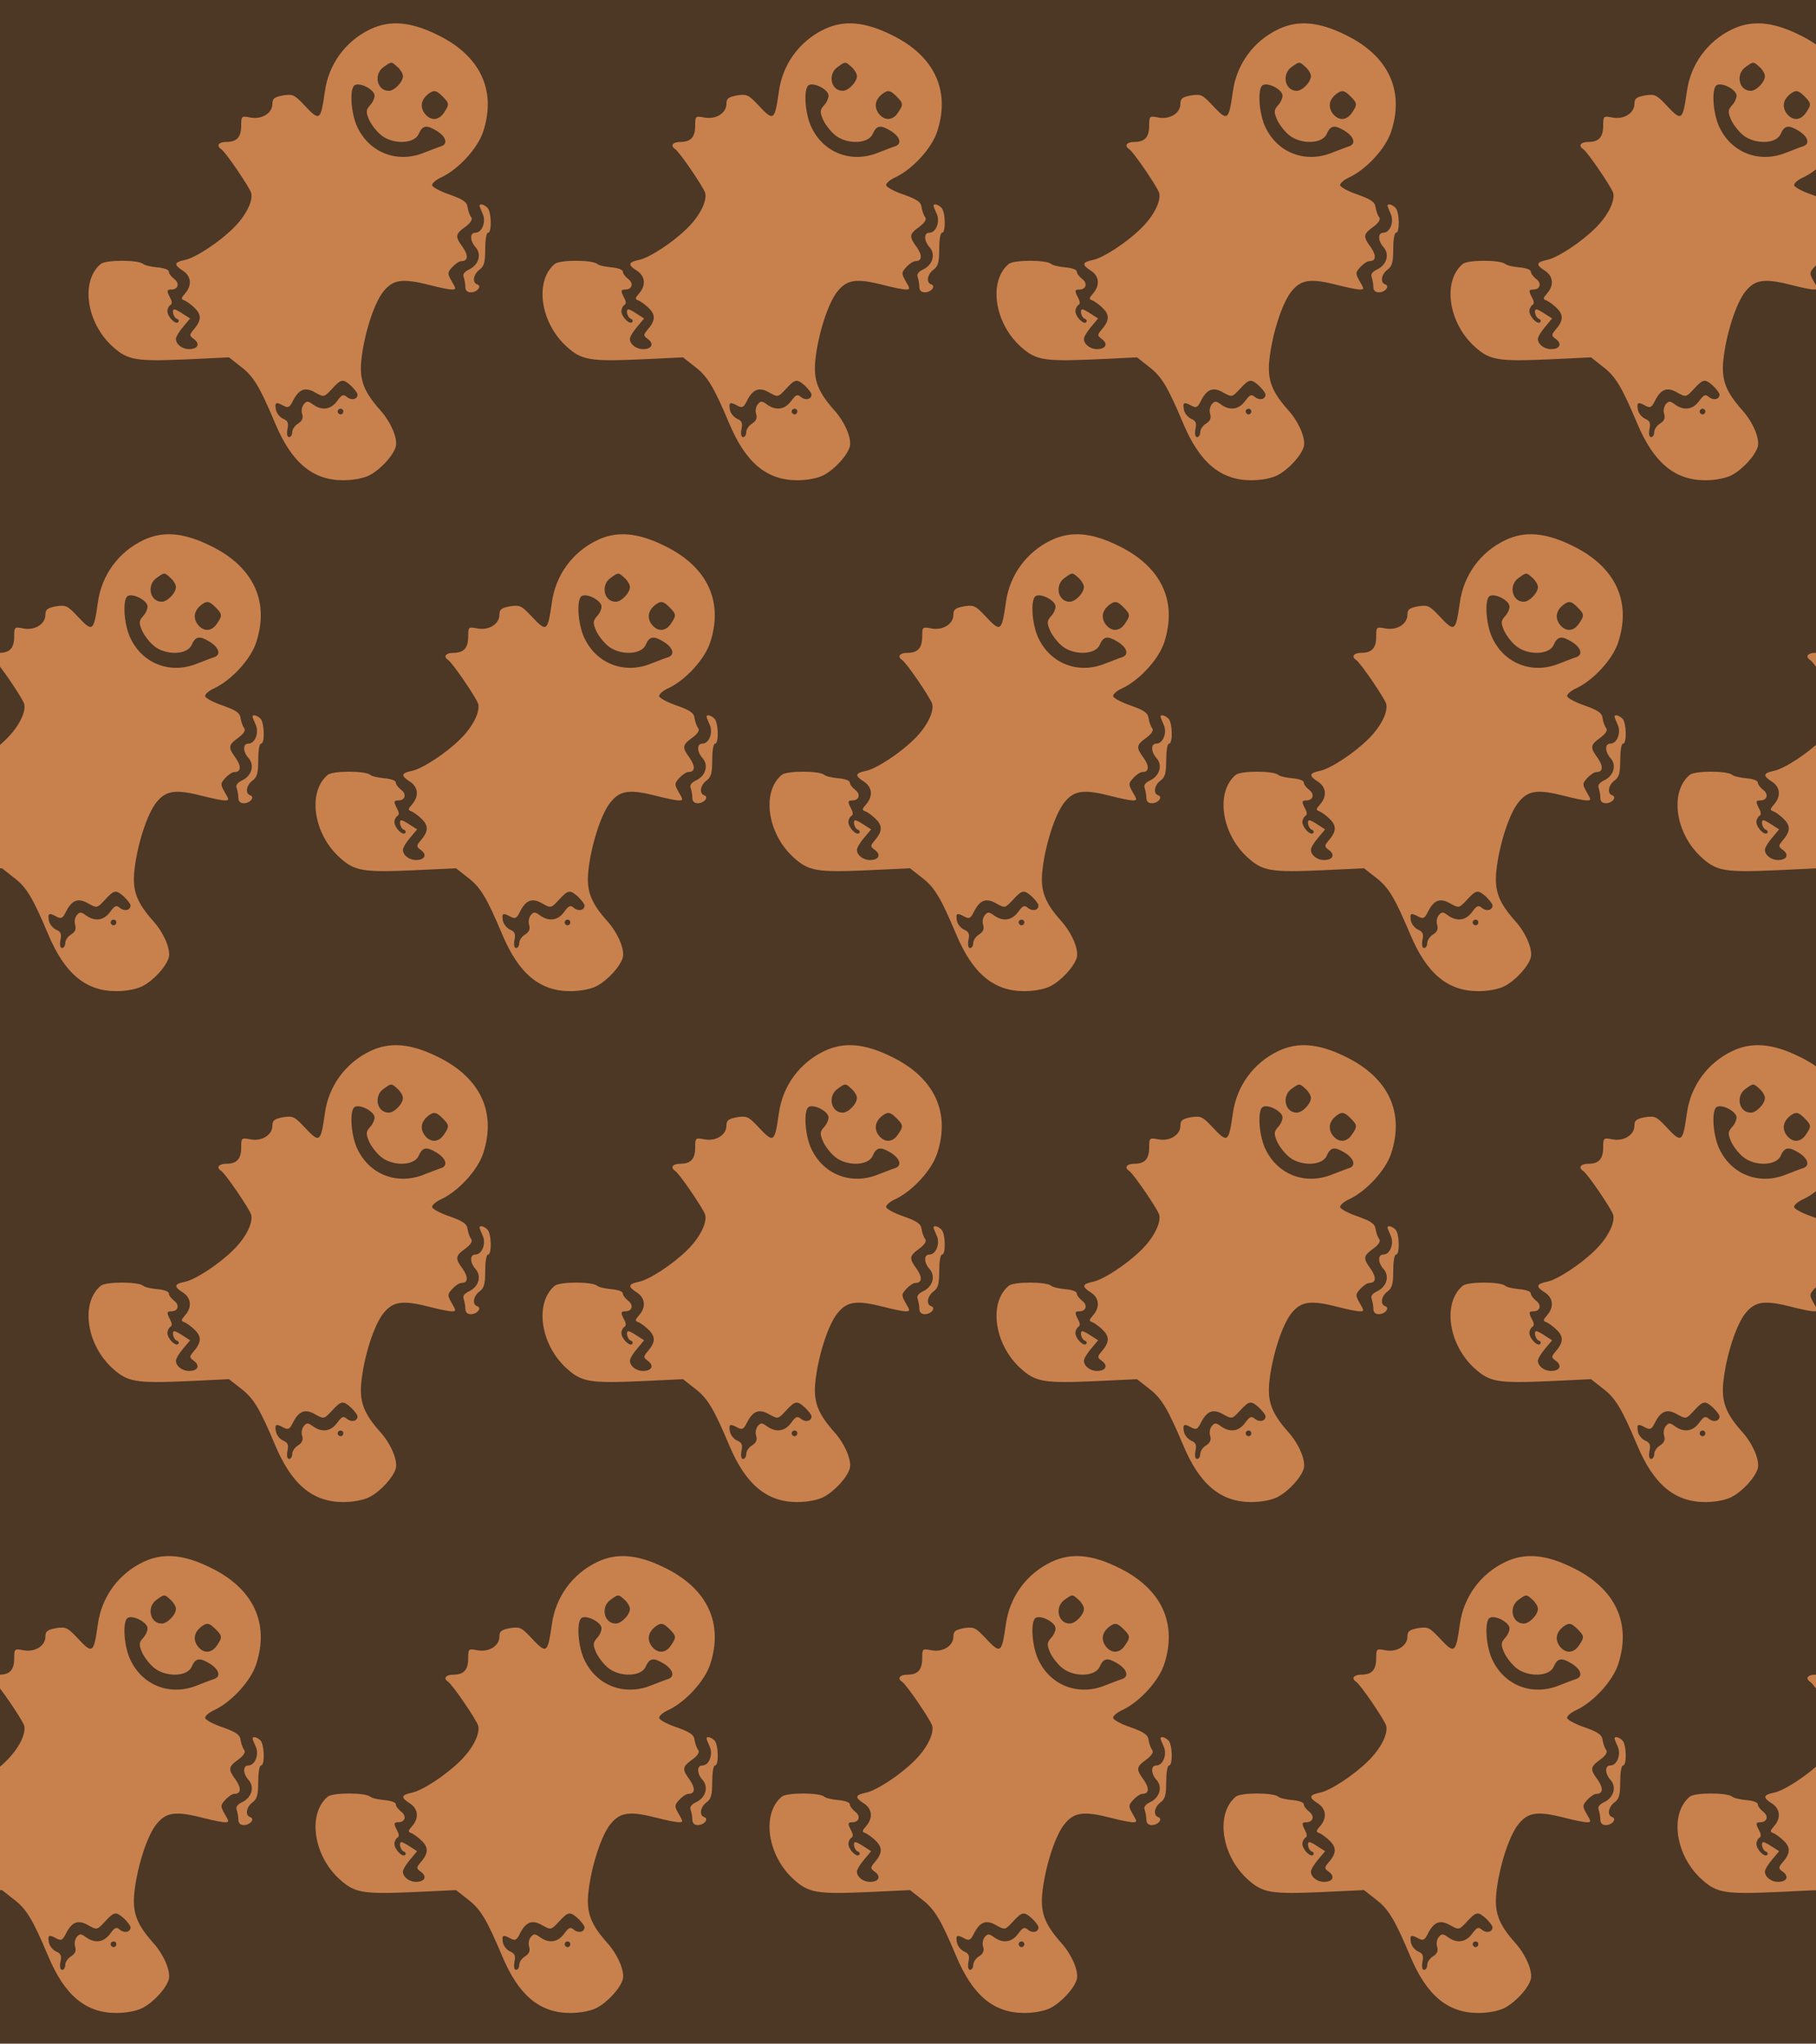 <?xml version="1.0" standalone="no"?>
<!DOCTYPE svg PUBLIC "-//W3C//DTD SVG 20010904//EN"
 "http://www.w3.org/TR/2001/REC-SVG-20010904/DTD/svg10.dtd">
<svg version="1.0" xmlns="http://www.w3.org/2000/svg" width="640pt" height="720pt" viewBox="0 0 640 720" preserveAspectRatio = "xMidYMid meet" >
<rect width="640" height="720" fill="#4D3725"/>
<g id="row0" transform="translate(21,0.0)">
<g id="0" transform="translate(0.0,0)scale(1,1)">

<path d="M1480 1075 c0 -2 5 -15 11 -28 13 -28 -2 -67 -26 -67 -20 0 -19 -29 1 -51 22 -25 11 -62 -22 -78 -17 -8 -24 -17 -20 -27 3 -9 6 -24 6 -35 0 -12 7 -19 19 -19 23 0 40 22 23 28 -19 6 -14 36 8 52 16 12 20 26 20 72 0 32 4 58 10 58 14 0 12 74 -2 88 -12 12 -28 16 -28 7z" transform="translate(0,180) scale(0.1,-0.1)" stroke="none" fill="#C8814D"/>

<path d="M1095 1697 c-88 -42 -147 -124 -160 -219 -15 -104 -18 -107 -73 -48 -34 36 -40 39 -74 34 -31 -6 -38 -11 -38 -30 0 -33 -38 -56 -78 -48 -31 6 -32 5 -32 -28 0 -41 -15 -58 -52 -58 -27 0 -37 -13 -19 -25 15 -9 98 -131 106 -154 8 -28 -18 -81 -63 -125 -49 -49 -134 -105 -171 -112 -38 -8 -39 -17 -6 -38 29 -19 32 -51 8 -79 -15 -17 -16 -21 -4 -25 8 -3 25 -15 38 -28 24 -24 23 -44 -6 -77 -14 -17 -14 -20 3 -32 22 -17 13 -35 -18 -35 -24 0 -46 17 -46 36 0 7 11 26 25 42 l25 30 -25 16 c-13 9 -27 16 -30 16 -11 0 -4 -29 8 -33 6 -2 9 -8 5 -12 -9 -10 -38 19 -38 39 0 8 5 18 10 21 7 4 7 12 0 25 -13 25 -13 30 4 30 24 0 30 22 10 37 -10 8 -19 19 -19 26 0 7 -17 13 -40 15 -22 2 -45 7 -50 12 -18 15 -132 15 -150 0 -72 -60 -51 -208 43 -292 52 -47 82 -52 262 -44 l147 7 42 -33 c45 -34 67 -72 121 -200 58 -138 132 -200 240 -200 34 0 71 7 91 17 41 21 85 70 94 102 7 29 -18 87 -55 128 -57 64 -73 105 -67 172 9 92 45 206 79 247 34 42 68 46 165 21 31 -8 65 -15 75 -15 16 0 16 2 0 29 -16 28 -15 31 2 50 11 12 25 21 32 21 24 0 25 20 5 49 -28 38 -27 46 9 72 19 14 26 26 21 33 -5 6 -11 22 -13 35 -2 19 -15 28 -62 45 -33 11 -61 26 -63 33 -2 6 13 20 34 29 60 29 127 102 146 161 47 144 -10 266 -159 339 -96 48 -170 54 -239 21z m97 -134 c10 -9 18 -23 18 -31 0 -21 -30 -52 -50 -52 -42 0 -54 59 -18 84 28 20 27 20 50 -1z m-82 -100 c0 -9 -7 -25 -16 -34 -14 -16 -15 -23 -4 -49 7 -17 26 -42 43 -56 40 -33 116 -32 132 3 14 32 28 34 64 12 34 -21 41 -47 14 -55 -10 -3 -35 -13 -56 -21 -98 -41 -200 0 -241 97 -20 49 -24 129 -6 140 19 11 70 -16 70 -37z m240 -3 c24 -24 24 -29 4 -58 -19 -28 -48 -28 -68 -1 -16 23 -12 47 12 67 21 16 29 15 52 -8z m-322 -1020 c12 -12 22 -25 22 -30 0 -17 -21 -22 -37 -9 -13 11 -18 9 -35 -14 -22 -30 -53 -35 -85 -12 -18 13 -22 13 -33 0 -6 -8 -9 -23 -5 -34 4 -14 0 -24 -14 -33 -12 -7 -21 -21 -21 -30 0 -10 -5 -18 -11 -18 -7 0 -9 11 -6 28 5 22 1 30 -16 37 -12 6 -23 20 -25 33 -4 25 1 27 28 12 16 -8 21 -5 32 17 21 42 43 51 79 30 31 -17 31 -17 59 13 33 36 39 36 68 10z m-28 -90 c0 -5 -4 -10 -10 -10 -5 0 -10 5 -10 10 0 6 5 10 10 10 6 0 10 -4 10 -10z" transform="translate(0,180) scale(0.1,-0.1)" stroke="none" fill="#C8814D"/>

</g>

<g id="1" transform="translate(160.0,0)scale(1,1)">

<path d="M1480 1075 c0 -2 5 -15 11 -28 13 -28 -2 -67 -26 -67 -20 0 -19 -29 1 -51 22 -25 11 -62 -22 -78 -17 -8 -24 -17 -20 -27 3 -9 6 -24 6 -35 0 -12 7 -19 19 -19 23 0 40 22 23 28 -19 6 -14 36 8 52 16 12 20 26 20 72 0 32 4 58 10 58 14 0 12 74 -2 88 -12 12 -28 16 -28 7z" transform="translate(0,180) scale(0.1,-0.1)" stroke="none" fill="#C8814D"/>

<path d="M1095 1697 c-88 -42 -147 -124 -160 -219 -15 -104 -18 -107 -73 -48 -34 36 -40 39 -74 34 -31 -6 -38 -11 -38 -30 0 -33 -38 -56 -78 -48 -31 6 -32 5 -32 -28 0 -41 -15 -58 -52 -58 -27 0 -37 -13 -19 -25 15 -9 98 -131 106 -154 8 -28 -18 -81 -63 -125 -49 -49 -134 -105 -171 -112 -38 -8 -39 -17 -6 -38 29 -19 32 -51 8 -79 -15 -17 -16 -21 -4 -25 8 -3 25 -15 38 -28 24 -24 23 -44 -6 -77 -14 -17 -14 -20 3 -32 22 -17 13 -35 -18 -35 -24 0 -46 17 -46 36 0 7 11 26 25 42 l25 30 -25 16 c-13 9 -27 16 -30 16 -11 0 -4 -29 8 -33 6 -2 9 -8 5 -12 -9 -10 -38 19 -38 39 0 8 5 18 10 21 7 4 7 12 0 25 -13 25 -13 30 4 30 24 0 30 22 10 37 -10 8 -19 19 -19 26 0 7 -17 13 -40 15 -22 2 -45 7 -50 12 -18 15 -132 15 -150 0 -72 -60 -51 -208 43 -292 52 -47 82 -52 262 -44 l147 7 42 -33 c45 -34 67 -72 121 -200 58 -138 132 -200 240 -200 34 0 71 7 91 17 41 21 85 70 94 102 7 29 -18 87 -55 128 -57 64 -73 105 -67 172 9 92 45 206 79 247 34 42 68 46 165 21 31 -8 65 -15 75 -15 16 0 16 2 0 29 -16 28 -15 31 2 50 11 12 25 21 32 21 24 0 25 20 5 49 -28 38 -27 46 9 72 19 14 26 26 21 33 -5 6 -11 22 -13 35 -2 19 -15 28 -62 45 -33 11 -61 26 -63 33 -2 6 13 20 34 29 60 29 127 102 146 161 47 144 -10 266 -159 339 -96 48 -170 54 -239 21z m97 -134 c10 -9 18 -23 18 -31 0 -21 -30 -52 -50 -52 -42 0 -54 59 -18 84 28 20 27 20 50 -1z m-82 -100 c0 -9 -7 -25 -16 -34 -14 -16 -15 -23 -4 -49 7 -17 26 -42 43 -56 40 -33 116 -32 132 3 14 32 28 34 64 12 34 -21 41 -47 14 -55 -10 -3 -35 -13 -56 -21 -98 -41 -200 0 -241 97 -20 49 -24 129 -6 140 19 11 70 -16 70 -37z m240 -3 c24 -24 24 -29 4 -58 -19 -28 -48 -28 -68 -1 -16 23 -12 47 12 67 21 16 29 15 52 -8z m-322 -1020 c12 -12 22 -25 22 -30 0 -17 -21 -22 -37 -9 -13 11 -18 9 -35 -14 -22 -30 -53 -35 -85 -12 -18 13 -22 13 -33 0 -6 -8 -9 -23 -5 -34 4 -14 0 -24 -14 -33 -12 -7 -21 -21 -21 -30 0 -10 -5 -18 -11 -18 -7 0 -9 11 -6 28 5 22 1 30 -16 37 -12 6 -23 20 -25 33 -4 25 1 27 28 12 16 -8 21 -5 32 17 21 42 43 51 79 30 31 -17 31 -17 59 13 33 36 39 36 68 10z m-28 -90 c0 -5 -4 -10 -10 -10 -5 0 -10 5 -10 10 0 6 5 10 10 10 6 0 10 -4 10 -10z" transform="translate(0,180) scale(0.1,-0.1)" stroke="none" fill="#C8814D"/>

</g>

<g id="2" transform="translate(320.0,0)scale(1,1)">

<path d="M1480 1075 c0 -2 5 -15 11 -28 13 -28 -2 -67 -26 -67 -20 0 -19 -29 1 -51 22 -25 11 -62 -22 -78 -17 -8 -24 -17 -20 -27 3 -9 6 -24 6 -35 0 -12 7 -19 19 -19 23 0 40 22 23 28 -19 6 -14 36 8 52 16 12 20 26 20 72 0 32 4 58 10 58 14 0 12 74 -2 88 -12 12 -28 16 -28 7z" transform="translate(0,180) scale(0.1,-0.1)" stroke="none" fill="#C8814D"/>

<path d="M1095 1697 c-88 -42 -147 -124 -160 -219 -15 -104 -18 -107 -73 -48 -34 36 -40 39 -74 34 -31 -6 -38 -11 -38 -30 0 -33 -38 -56 -78 -48 -31 6 -32 5 -32 -28 0 -41 -15 -58 -52 -58 -27 0 -37 -13 -19 -25 15 -9 98 -131 106 -154 8 -28 -18 -81 -63 -125 -49 -49 -134 -105 -171 -112 -38 -8 -39 -17 -6 -38 29 -19 32 -51 8 -79 -15 -17 -16 -21 -4 -25 8 -3 25 -15 38 -28 24 -24 23 -44 -6 -77 -14 -17 -14 -20 3 -32 22 -17 13 -35 -18 -35 -24 0 -46 17 -46 36 0 7 11 26 25 42 l25 30 -25 16 c-13 9 -27 16 -30 16 -11 0 -4 -29 8 -33 6 -2 9 -8 5 -12 -9 -10 -38 19 -38 39 0 8 5 18 10 21 7 4 7 12 0 25 -13 25 -13 30 4 30 24 0 30 22 10 37 -10 8 -19 19 -19 26 0 7 -17 13 -40 15 -22 2 -45 7 -50 12 -18 15 -132 15 -150 0 -72 -60 -51 -208 43 -292 52 -47 82 -52 262 -44 l147 7 42 -33 c45 -34 67 -72 121 -200 58 -138 132 -200 240 -200 34 0 71 7 91 17 41 21 85 70 94 102 7 29 -18 87 -55 128 -57 64 -73 105 -67 172 9 92 45 206 79 247 34 42 68 46 165 21 31 -8 65 -15 75 -15 16 0 16 2 0 29 -16 28 -15 31 2 50 11 12 25 21 32 21 24 0 25 20 5 49 -28 38 -27 46 9 72 19 14 26 26 21 33 -5 6 -11 22 -13 35 -2 19 -15 28 -62 45 -33 11 -61 26 -63 33 -2 6 13 20 34 29 60 29 127 102 146 161 47 144 -10 266 -159 339 -96 48 -170 54 -239 21z m97 -134 c10 -9 18 -23 18 -31 0 -21 -30 -52 -50 -52 -42 0 -54 59 -18 84 28 20 27 20 50 -1z m-82 -100 c0 -9 -7 -25 -16 -34 -14 -16 -15 -23 -4 -49 7 -17 26 -42 43 -56 40 -33 116 -32 132 3 14 32 28 34 64 12 34 -21 41 -47 14 -55 -10 -3 -35 -13 -56 -21 -98 -41 -200 0 -241 97 -20 49 -24 129 -6 140 19 11 70 -16 70 -37z m240 -3 c24 -24 24 -29 4 -58 -19 -28 -48 -28 -68 -1 -16 23 -12 47 12 67 21 16 29 15 52 -8z m-322 -1020 c12 -12 22 -25 22 -30 0 -17 -21 -22 -37 -9 -13 11 -18 9 -35 -14 -22 -30 -53 -35 -85 -12 -18 13 -22 13 -33 0 -6 -8 -9 -23 -5 -34 4 -14 0 -24 -14 -33 -12 -7 -21 -21 -21 -30 0 -10 -5 -18 -11 -18 -7 0 -9 11 -6 28 5 22 1 30 -16 37 -12 6 -23 20 -25 33 -4 25 1 27 28 12 16 -8 21 -5 32 17 21 42 43 51 79 30 31 -17 31 -17 59 13 33 36 39 36 68 10z m-28 -90 c0 -5 -4 -10 -10 -10 -5 0 -10 5 -10 10 0 6 5 10 10 10 6 0 10 -4 10 -10z" transform="translate(0,180) scale(0.1,-0.1)" stroke="none" fill="#C8814D"/>

</g>

<g id="3" transform="translate(480.0,0)scale(1,1)">

<path d="M1480 1075 c0 -2 5 -15 11 -28 13 -28 -2 -67 -26 -67 -20 0 -19 -29 1 -51 22 -25 11 -62 -22 -78 -17 -8 -24 -17 -20 -27 3 -9 6 -24 6 -35 0 -12 7 -19 19 -19 23 0 40 22 23 28 -19 6 -14 36 8 52 16 12 20 26 20 72 0 32 4 58 10 58 14 0 12 74 -2 88 -12 12 -28 16 -28 7z" transform="translate(0,180) scale(0.1,-0.1)" stroke="none" fill="#C8814D"/>

<path d="M1095 1697 c-88 -42 -147 -124 -160 -219 -15 -104 -18 -107 -73 -48 -34 36 -40 39 -74 34 -31 -6 -38 -11 -38 -30 0 -33 -38 -56 -78 -48 -31 6 -32 5 -32 -28 0 -41 -15 -58 -52 -58 -27 0 -37 -13 -19 -25 15 -9 98 -131 106 -154 8 -28 -18 -81 -63 -125 -49 -49 -134 -105 -171 -112 -38 -8 -39 -17 -6 -38 29 -19 32 -51 8 -79 -15 -17 -16 -21 -4 -25 8 -3 25 -15 38 -28 24 -24 23 -44 -6 -77 -14 -17 -14 -20 3 -32 22 -17 13 -35 -18 -35 -24 0 -46 17 -46 36 0 7 11 26 25 42 l25 30 -25 16 c-13 9 -27 16 -30 16 -11 0 -4 -29 8 -33 6 -2 9 -8 5 -12 -9 -10 -38 19 -38 39 0 8 5 18 10 21 7 4 7 12 0 25 -13 25 -13 30 4 30 24 0 30 22 10 37 -10 8 -19 19 -19 26 0 7 -17 13 -40 15 -22 2 -45 7 -50 12 -18 15 -132 15 -150 0 -72 -60 -51 -208 43 -292 52 -47 82 -52 262 -44 l147 7 42 -33 c45 -34 67 -72 121 -200 58 -138 132 -200 240 -200 34 0 71 7 91 17 41 21 85 70 94 102 7 29 -18 87 -55 128 -57 64 -73 105 -67 172 9 92 45 206 79 247 34 42 68 46 165 21 31 -8 65 -15 75 -15 16 0 16 2 0 29 -16 28 -15 31 2 50 11 12 25 21 32 21 24 0 25 20 5 49 -28 38 -27 46 9 72 19 14 26 26 21 33 -5 6 -11 22 -13 35 -2 19 -15 28 -62 45 -33 11 -61 26 -63 33 -2 6 13 20 34 29 60 29 127 102 146 161 47 144 -10 266 -159 339 -96 48 -170 54 -239 21z m97 -134 c10 -9 18 -23 18 -31 0 -21 -30 -52 -50 -52 -42 0 -54 59 -18 84 28 20 27 20 50 -1z m-82 -100 c0 -9 -7 -25 -16 -34 -14 -16 -15 -23 -4 -49 7 -17 26 -42 43 -56 40 -33 116 -32 132 3 14 32 28 34 64 12 34 -21 41 -47 14 -55 -10 -3 -35 -13 -56 -21 -98 -41 -200 0 -241 97 -20 49 -24 129 -6 140 19 11 70 -16 70 -37z m240 -3 c24 -24 24 -29 4 -58 -19 -28 -48 -28 -68 -1 -16 23 -12 47 12 67 21 16 29 15 52 -8z m-322 -1020 c12 -12 22 -25 22 -30 0 -17 -21 -22 -37 -9 -13 11 -18 9 -35 -14 -22 -30 -53 -35 -85 -12 -18 13 -22 13 -33 0 -6 -8 -9 -23 -5 -34 4 -14 0 -24 -14 -33 -12 -7 -21 -21 -21 -30 0 -10 -5 -18 -11 -18 -7 0 -9 11 -6 28 5 22 1 30 -16 37 -12 6 -23 20 -25 33 -4 25 1 27 28 12 16 -8 21 -5 32 17 21 42 43 51 79 30 31 -17 31 -17 59 13 33 36 39 36 68 10z m-28 -90 c0 -5 -4 -10 -10 -10 -5 0 -10 5 -10 10 0 6 5 10 10 10 6 0 10 -4 10 -10z" transform="translate(0,180) scale(0.1,-0.1)" stroke="none" fill="#C8814D"/>

</g>

<g id="4" transform="translate(640.0,0)scale(1,1)">

<path d="M1480 1075 c0 -2 5 -15 11 -28 13 -28 -2 -67 -26 -67 -20 0 -19 -29 1 -51 22 -25 11 -62 -22 -78 -17 -8 -24 -17 -20 -27 3 -9 6 -24 6 -35 0 -12 7 -19 19 -19 23 0 40 22 23 28 -19 6 -14 36 8 52 16 12 20 26 20 72 0 32 4 58 10 58 14 0 12 74 -2 88 -12 12 -28 16 -28 7z" transform="translate(0,180) scale(0.1,-0.1)" stroke="none" fill="#C8814D"/>

<path d="M1095 1697 c-88 -42 -147 -124 -160 -219 -15 -104 -18 -107 -73 -48 -34 36 -40 39 -74 34 -31 -6 -38 -11 -38 -30 0 -33 -38 -56 -78 -48 -31 6 -32 5 -32 -28 0 -41 -15 -58 -52 -58 -27 0 -37 -13 -19 -25 15 -9 98 -131 106 -154 8 -28 -18 -81 -63 -125 -49 -49 -134 -105 -171 -112 -38 -8 -39 -17 -6 -38 29 -19 32 -51 8 -79 -15 -17 -16 -21 -4 -25 8 -3 25 -15 38 -28 24 -24 23 -44 -6 -77 -14 -17 -14 -20 3 -32 22 -17 13 -35 -18 -35 -24 0 -46 17 -46 36 0 7 11 26 25 42 l25 30 -25 16 c-13 9 -27 16 -30 16 -11 0 -4 -29 8 -33 6 -2 9 -8 5 -12 -9 -10 -38 19 -38 39 0 8 5 18 10 21 7 4 7 12 0 25 -13 25 -13 30 4 30 24 0 30 22 10 37 -10 8 -19 19 -19 26 0 7 -17 13 -40 15 -22 2 -45 7 -50 12 -18 15 -132 15 -150 0 -72 -60 -51 -208 43 -292 52 -47 82 -52 262 -44 l147 7 42 -33 c45 -34 67 -72 121 -200 58 -138 132 -200 240 -200 34 0 71 7 91 17 41 21 85 70 94 102 7 29 -18 87 -55 128 -57 64 -73 105 -67 172 9 92 45 206 79 247 34 42 68 46 165 21 31 -8 65 -15 75 -15 16 0 16 2 0 29 -16 28 -15 31 2 50 11 12 25 21 32 21 24 0 25 20 5 49 -28 38 -27 46 9 72 19 14 26 26 21 33 -5 6 -11 22 -13 35 -2 19 -15 28 -62 45 -33 11 -61 26 -63 33 -2 6 13 20 34 29 60 29 127 102 146 161 47 144 -10 266 -159 339 -96 48 -170 54 -239 21z m97 -134 c10 -9 18 -23 18 -31 0 -21 -30 -52 -50 -52 -42 0 -54 59 -18 84 28 20 27 20 50 -1z m-82 -100 c0 -9 -7 -25 -16 -34 -14 -16 -15 -23 -4 -49 7 -17 26 -42 43 -56 40 -33 116 -32 132 3 14 32 28 34 64 12 34 -21 41 -47 14 -55 -10 -3 -35 -13 -56 -21 -98 -41 -200 0 -241 97 -20 49 -24 129 -6 140 19 11 70 -16 70 -37z m240 -3 c24 -24 24 -29 4 -58 -19 -28 -48 -28 -68 -1 -16 23 -12 47 12 67 21 16 29 15 52 -8z m-322 -1020 c12 -12 22 -25 22 -30 0 -17 -21 -22 -37 -9 -13 11 -18 9 -35 -14 -22 -30 -53 -35 -85 -12 -18 13 -22 13 -33 0 -6 -8 -9 -23 -5 -34 4 -14 0 -24 -14 -33 -12 -7 -21 -21 -21 -30 0 -10 -5 -18 -11 -18 -7 0 -9 11 -6 28 5 22 1 30 -16 37 -12 6 -23 20 -25 33 -4 25 1 27 28 12 16 -8 21 -5 32 17 21 42 43 51 79 30 31 -17 31 -17 59 13 33 36 39 36 68 10z m-28 -90 c0 -5 -4 -10 -10 -10 -5 0 -10 5 -10 10 0 6 5 10 10 10 6 0 10 -4 10 -10z" transform="translate(0,180) scale(0.1,-0.1)" stroke="none" fill="#C8814D"/>

</g>

</g>
<g id="row1" transform="translate(-59,180.0)">
<g id="0" transform="translate(0.0,0)scale(1,1)">

<path d="M1480 1075 c0 -2 5 -15 11 -28 13 -28 -2 -67 -26 -67 -20 0 -19 -29 1 -51 22 -25 11 -62 -22 -78 -17 -8 -24 -17 -20 -27 3 -9 6 -24 6 -35 0 -12 7 -19 19 -19 23 0 40 22 23 28 -19 6 -14 36 8 52 16 12 20 26 20 72 0 32 4 58 10 58 14 0 12 74 -2 88 -12 12 -28 16 -28 7z" transform="translate(0,180) scale(0.1,-0.1)" stroke="none" fill="#C8814D"/>

<path d="M1095 1697 c-88 -42 -147 -124 -160 -219 -15 -104 -18 -107 -73 -48 -34 36 -40 39 -74 34 -31 -6 -38 -11 -38 -30 0 -33 -38 -56 -78 -48 -31 6 -32 5 -32 -28 0 -41 -15 -58 -52 -58 -27 0 -37 -13 -19 -25 15 -9 98 -131 106 -154 8 -28 -18 -81 -63 -125 -49 -49 -134 -105 -171 -112 -38 -8 -39 -17 -6 -38 29 -19 32 -51 8 -79 -15 -17 -16 -21 -4 -25 8 -3 25 -15 38 -28 24 -24 23 -44 -6 -77 -14 -17 -14 -20 3 -32 22 -17 13 -35 -18 -35 -24 0 -46 17 -46 36 0 7 11 26 25 42 l25 30 -25 16 c-13 9 -27 16 -30 16 -11 0 -4 -29 8 -33 6 -2 9 -8 5 -12 -9 -10 -38 19 -38 39 0 8 5 18 10 21 7 4 7 12 0 25 -13 25 -13 30 4 30 24 0 30 22 10 37 -10 8 -19 19 -19 26 0 7 -17 13 -40 15 -22 2 -45 7 -50 12 -18 15 -132 15 -150 0 -72 -60 -51 -208 43 -292 52 -47 82 -52 262 -44 l147 7 42 -33 c45 -34 67 -72 121 -200 58 -138 132 -200 240 -200 34 0 71 7 91 17 41 21 85 70 94 102 7 29 -18 87 -55 128 -57 64 -73 105 -67 172 9 92 45 206 79 247 34 42 68 46 165 21 31 -8 65 -15 75 -15 16 0 16 2 0 29 -16 28 -15 31 2 50 11 12 25 21 32 21 24 0 25 20 5 49 -28 38 -27 46 9 72 19 14 26 26 21 33 -5 6 -11 22 -13 35 -2 19 -15 28 -62 45 -33 11 -61 26 -63 33 -2 6 13 20 34 29 60 29 127 102 146 161 47 144 -10 266 -159 339 -96 48 -170 54 -239 21z m97 -134 c10 -9 18 -23 18 -31 0 -21 -30 -52 -50 -52 -42 0 -54 59 -18 84 28 20 27 20 50 -1z m-82 -100 c0 -9 -7 -25 -16 -34 -14 -16 -15 -23 -4 -49 7 -17 26 -42 43 -56 40 -33 116 -32 132 3 14 32 28 34 64 12 34 -21 41 -47 14 -55 -10 -3 -35 -13 -56 -21 -98 -41 -200 0 -241 97 -20 49 -24 129 -6 140 19 11 70 -16 70 -37z m240 -3 c24 -24 24 -29 4 -58 -19 -28 -48 -28 -68 -1 -16 23 -12 47 12 67 21 16 29 15 52 -8z m-322 -1020 c12 -12 22 -25 22 -30 0 -17 -21 -22 -37 -9 -13 11 -18 9 -35 -14 -22 -30 -53 -35 -85 -12 -18 13 -22 13 -33 0 -6 -8 -9 -23 -5 -34 4 -14 0 -24 -14 -33 -12 -7 -21 -21 -21 -30 0 -10 -5 -18 -11 -18 -7 0 -9 11 -6 28 5 22 1 30 -16 37 -12 6 -23 20 -25 33 -4 25 1 27 28 12 16 -8 21 -5 32 17 21 42 43 51 79 30 31 -17 31 -17 59 13 33 36 39 36 68 10z m-28 -90 c0 -5 -4 -10 -10 -10 -5 0 -10 5 -10 10 0 6 5 10 10 10 6 0 10 -4 10 -10z" transform="translate(0,180) scale(0.1,-0.1)" stroke="none" fill="#C8814D"/>

</g>

<g id="1" transform="translate(160.0,0)scale(1,1)">

<path d="M1480 1075 c0 -2 5 -15 11 -28 13 -28 -2 -67 -26 -67 -20 0 -19 -29 1 -51 22 -25 11 -62 -22 -78 -17 -8 -24 -17 -20 -27 3 -9 6 -24 6 -35 0 -12 7 -19 19 -19 23 0 40 22 23 28 -19 6 -14 36 8 52 16 12 20 26 20 72 0 32 4 58 10 58 14 0 12 74 -2 88 -12 12 -28 16 -28 7z" transform="translate(0,180) scale(0.1,-0.1)" stroke="none" fill="#C8814D"/>

<path d="M1095 1697 c-88 -42 -147 -124 -160 -219 -15 -104 -18 -107 -73 -48 -34 36 -40 39 -74 34 -31 -6 -38 -11 -38 -30 0 -33 -38 -56 -78 -48 -31 6 -32 5 -32 -28 0 -41 -15 -58 -52 -58 -27 0 -37 -13 -19 -25 15 -9 98 -131 106 -154 8 -28 -18 -81 -63 -125 -49 -49 -134 -105 -171 -112 -38 -8 -39 -17 -6 -38 29 -19 32 -51 8 -79 -15 -17 -16 -21 -4 -25 8 -3 25 -15 38 -28 24 -24 23 -44 -6 -77 -14 -17 -14 -20 3 -32 22 -17 13 -35 -18 -35 -24 0 -46 17 -46 36 0 7 11 26 25 42 l25 30 -25 16 c-13 9 -27 16 -30 16 -11 0 -4 -29 8 -33 6 -2 9 -8 5 -12 -9 -10 -38 19 -38 39 0 8 5 18 10 21 7 4 7 12 0 25 -13 25 -13 30 4 30 24 0 30 22 10 37 -10 8 -19 19 -19 26 0 7 -17 13 -40 15 -22 2 -45 7 -50 12 -18 15 -132 15 -150 0 -72 -60 -51 -208 43 -292 52 -47 82 -52 262 -44 l147 7 42 -33 c45 -34 67 -72 121 -200 58 -138 132 -200 240 -200 34 0 71 7 91 17 41 21 85 70 94 102 7 29 -18 87 -55 128 -57 64 -73 105 -67 172 9 92 45 206 79 247 34 42 68 46 165 21 31 -8 65 -15 75 -15 16 0 16 2 0 29 -16 28 -15 31 2 50 11 12 25 21 32 21 24 0 25 20 5 49 -28 38 -27 46 9 72 19 14 26 26 21 33 -5 6 -11 22 -13 35 -2 19 -15 28 -62 45 -33 11 -61 26 -63 33 -2 6 13 20 34 29 60 29 127 102 146 161 47 144 -10 266 -159 339 -96 48 -170 54 -239 21z m97 -134 c10 -9 18 -23 18 -31 0 -21 -30 -52 -50 -52 -42 0 -54 59 -18 84 28 20 27 20 50 -1z m-82 -100 c0 -9 -7 -25 -16 -34 -14 -16 -15 -23 -4 -49 7 -17 26 -42 43 -56 40 -33 116 -32 132 3 14 32 28 34 64 12 34 -21 41 -47 14 -55 -10 -3 -35 -13 -56 -21 -98 -41 -200 0 -241 97 -20 49 -24 129 -6 140 19 11 70 -16 70 -37z m240 -3 c24 -24 24 -29 4 -58 -19 -28 -48 -28 -68 -1 -16 23 -12 47 12 67 21 16 29 15 52 -8z m-322 -1020 c12 -12 22 -25 22 -30 0 -17 -21 -22 -37 -9 -13 11 -18 9 -35 -14 -22 -30 -53 -35 -85 -12 -18 13 -22 13 -33 0 -6 -8 -9 -23 -5 -34 4 -14 0 -24 -14 -33 -12 -7 -21 -21 -21 -30 0 -10 -5 -18 -11 -18 -7 0 -9 11 -6 28 5 22 1 30 -16 37 -12 6 -23 20 -25 33 -4 25 1 27 28 12 16 -8 21 -5 32 17 21 42 43 51 79 30 31 -17 31 -17 59 13 33 36 39 36 68 10z m-28 -90 c0 -5 -4 -10 -10 -10 -5 0 -10 5 -10 10 0 6 5 10 10 10 6 0 10 -4 10 -10z" transform="translate(0,180) scale(0.1,-0.1)" stroke="none" fill="#C8814D"/>

</g>

<g id="2" transform="translate(320.0,0)scale(1,1)">

<path d="M1480 1075 c0 -2 5 -15 11 -28 13 -28 -2 -67 -26 -67 -20 0 -19 -29 1 -51 22 -25 11 -62 -22 -78 -17 -8 -24 -17 -20 -27 3 -9 6 -24 6 -35 0 -12 7 -19 19 -19 23 0 40 22 23 28 -19 6 -14 36 8 52 16 12 20 26 20 72 0 32 4 58 10 58 14 0 12 74 -2 88 -12 12 -28 16 -28 7z" transform="translate(0,180) scale(0.1,-0.1)" stroke="none" fill="#C8814D"/>

<path d="M1095 1697 c-88 -42 -147 -124 -160 -219 -15 -104 -18 -107 -73 -48 -34 36 -40 39 -74 34 -31 -6 -38 -11 -38 -30 0 -33 -38 -56 -78 -48 -31 6 -32 5 -32 -28 0 -41 -15 -58 -52 -58 -27 0 -37 -13 -19 -25 15 -9 98 -131 106 -154 8 -28 -18 -81 -63 -125 -49 -49 -134 -105 -171 -112 -38 -8 -39 -17 -6 -38 29 -19 32 -51 8 -79 -15 -17 -16 -21 -4 -25 8 -3 25 -15 38 -28 24 -24 23 -44 -6 -77 -14 -17 -14 -20 3 -32 22 -17 13 -35 -18 -35 -24 0 -46 17 -46 36 0 7 11 26 25 42 l25 30 -25 16 c-13 9 -27 16 -30 16 -11 0 -4 -29 8 -33 6 -2 9 -8 5 -12 -9 -10 -38 19 -38 39 0 8 5 18 10 21 7 4 7 12 0 25 -13 25 -13 30 4 30 24 0 30 22 10 37 -10 8 -19 19 -19 26 0 7 -17 13 -40 15 -22 2 -45 7 -50 12 -18 15 -132 15 -150 0 -72 -60 -51 -208 43 -292 52 -47 82 -52 262 -44 l147 7 42 -33 c45 -34 67 -72 121 -200 58 -138 132 -200 240 -200 34 0 71 7 91 17 41 21 85 70 94 102 7 29 -18 87 -55 128 -57 64 -73 105 -67 172 9 92 45 206 79 247 34 42 68 46 165 21 31 -8 65 -15 75 -15 16 0 16 2 0 29 -16 28 -15 31 2 50 11 12 25 21 32 21 24 0 25 20 5 49 -28 38 -27 46 9 72 19 14 26 26 21 33 -5 6 -11 22 -13 35 -2 19 -15 28 -62 45 -33 11 -61 26 -63 33 -2 6 13 20 34 29 60 29 127 102 146 161 47 144 -10 266 -159 339 -96 48 -170 54 -239 21z m97 -134 c10 -9 18 -23 18 -31 0 -21 -30 -52 -50 -52 -42 0 -54 59 -18 84 28 20 27 20 50 -1z m-82 -100 c0 -9 -7 -25 -16 -34 -14 -16 -15 -23 -4 -49 7 -17 26 -42 43 -56 40 -33 116 -32 132 3 14 32 28 34 64 12 34 -21 41 -47 14 -55 -10 -3 -35 -13 -56 -21 -98 -41 -200 0 -241 97 -20 49 -24 129 -6 140 19 11 70 -16 70 -37z m240 -3 c24 -24 24 -29 4 -58 -19 -28 -48 -28 -68 -1 -16 23 -12 47 12 67 21 16 29 15 52 -8z m-322 -1020 c12 -12 22 -25 22 -30 0 -17 -21 -22 -37 -9 -13 11 -18 9 -35 -14 -22 -30 -53 -35 -85 -12 -18 13 -22 13 -33 0 -6 -8 -9 -23 -5 -34 4 -14 0 -24 -14 -33 -12 -7 -21 -21 -21 -30 0 -10 -5 -18 -11 -18 -7 0 -9 11 -6 28 5 22 1 30 -16 37 -12 6 -23 20 -25 33 -4 25 1 27 28 12 16 -8 21 -5 32 17 21 42 43 51 79 30 31 -17 31 -17 59 13 33 36 39 36 68 10z m-28 -90 c0 -5 -4 -10 -10 -10 -5 0 -10 5 -10 10 0 6 5 10 10 10 6 0 10 -4 10 -10z" transform="translate(0,180) scale(0.1,-0.1)" stroke="none" fill="#C8814D"/>

</g>

<g id="3" transform="translate(480.0,0)scale(1,1)">

<path d="M1480 1075 c0 -2 5 -15 11 -28 13 -28 -2 -67 -26 -67 -20 0 -19 -29 1 -51 22 -25 11 -62 -22 -78 -17 -8 -24 -17 -20 -27 3 -9 6 -24 6 -35 0 -12 7 -19 19 -19 23 0 40 22 23 28 -19 6 -14 36 8 52 16 12 20 26 20 72 0 32 4 58 10 58 14 0 12 74 -2 88 -12 12 -28 16 -28 7z" transform="translate(0,180) scale(0.1,-0.1)" stroke="none" fill="#C8814D"/>

<path d="M1095 1697 c-88 -42 -147 -124 -160 -219 -15 -104 -18 -107 -73 -48 -34 36 -40 39 -74 34 -31 -6 -38 -11 -38 -30 0 -33 -38 -56 -78 -48 -31 6 -32 5 -32 -28 0 -41 -15 -58 -52 -58 -27 0 -37 -13 -19 -25 15 -9 98 -131 106 -154 8 -28 -18 -81 -63 -125 -49 -49 -134 -105 -171 -112 -38 -8 -39 -17 -6 -38 29 -19 32 -51 8 -79 -15 -17 -16 -21 -4 -25 8 -3 25 -15 38 -28 24 -24 23 -44 -6 -77 -14 -17 -14 -20 3 -32 22 -17 13 -35 -18 -35 -24 0 -46 17 -46 36 0 7 11 26 25 42 l25 30 -25 16 c-13 9 -27 16 -30 16 -11 0 -4 -29 8 -33 6 -2 9 -8 5 -12 -9 -10 -38 19 -38 39 0 8 5 18 10 21 7 4 7 12 0 25 -13 25 -13 30 4 30 24 0 30 22 10 37 -10 8 -19 19 -19 26 0 7 -17 13 -40 15 -22 2 -45 7 -50 12 -18 15 -132 15 -150 0 -72 -60 -51 -208 43 -292 52 -47 82 -52 262 -44 l147 7 42 -33 c45 -34 67 -72 121 -200 58 -138 132 -200 240 -200 34 0 71 7 91 17 41 21 85 70 94 102 7 29 -18 87 -55 128 -57 64 -73 105 -67 172 9 92 45 206 79 247 34 42 68 46 165 21 31 -8 65 -15 75 -15 16 0 16 2 0 29 -16 28 -15 31 2 50 11 12 25 21 32 21 24 0 25 20 5 49 -28 38 -27 46 9 72 19 14 26 26 21 33 -5 6 -11 22 -13 35 -2 19 -15 28 -62 45 -33 11 -61 26 -63 33 -2 6 13 20 34 29 60 29 127 102 146 161 47 144 -10 266 -159 339 -96 48 -170 54 -239 21z m97 -134 c10 -9 18 -23 18 -31 0 -21 -30 -52 -50 -52 -42 0 -54 59 -18 84 28 20 27 20 50 -1z m-82 -100 c0 -9 -7 -25 -16 -34 -14 -16 -15 -23 -4 -49 7 -17 26 -42 43 -56 40 -33 116 -32 132 3 14 32 28 34 64 12 34 -21 41 -47 14 -55 -10 -3 -35 -13 -56 -21 -98 -41 -200 0 -241 97 -20 49 -24 129 -6 140 19 11 70 -16 70 -37z m240 -3 c24 -24 24 -29 4 -58 -19 -28 -48 -28 -68 -1 -16 23 -12 47 12 67 21 16 29 15 52 -8z m-322 -1020 c12 -12 22 -25 22 -30 0 -17 -21 -22 -37 -9 -13 11 -18 9 -35 -14 -22 -30 -53 -35 -85 -12 -18 13 -22 13 -33 0 -6 -8 -9 -23 -5 -34 4 -14 0 -24 -14 -33 -12 -7 -21 -21 -21 -30 0 -10 -5 -18 -11 -18 -7 0 -9 11 -6 28 5 22 1 30 -16 37 -12 6 -23 20 -25 33 -4 25 1 27 28 12 16 -8 21 -5 32 17 21 42 43 51 79 30 31 -17 31 -17 59 13 33 36 39 36 68 10z m-28 -90 c0 -5 -4 -10 -10 -10 -5 0 -10 5 -10 10 0 6 5 10 10 10 6 0 10 -4 10 -10z" transform="translate(0,180) scale(0.1,-0.1)" stroke="none" fill="#C8814D"/>

</g>

<g id="4" transform="translate(640.0,0)scale(1,1)">

<path d="M1480 1075 c0 -2 5 -15 11 -28 13 -28 -2 -67 -26 -67 -20 0 -19 -29 1 -51 22 -25 11 -62 -22 -78 -17 -8 -24 -17 -20 -27 3 -9 6 -24 6 -35 0 -12 7 -19 19 -19 23 0 40 22 23 28 -19 6 -14 36 8 52 16 12 20 26 20 72 0 32 4 58 10 58 14 0 12 74 -2 88 -12 12 -28 16 -28 7z" transform="translate(0,180) scale(0.1,-0.1)" stroke="none" fill="#C8814D"/>

<path d="M1095 1697 c-88 -42 -147 -124 -160 -219 -15 -104 -18 -107 -73 -48 -34 36 -40 39 -74 34 -31 -6 -38 -11 -38 -30 0 -33 -38 -56 -78 -48 -31 6 -32 5 -32 -28 0 -41 -15 -58 -52 -58 -27 0 -37 -13 -19 -25 15 -9 98 -131 106 -154 8 -28 -18 -81 -63 -125 -49 -49 -134 -105 -171 -112 -38 -8 -39 -17 -6 -38 29 -19 32 -51 8 -79 -15 -17 -16 -21 -4 -25 8 -3 25 -15 38 -28 24 -24 23 -44 -6 -77 -14 -17 -14 -20 3 -32 22 -17 13 -35 -18 -35 -24 0 -46 17 -46 36 0 7 11 26 25 42 l25 30 -25 16 c-13 9 -27 16 -30 16 -11 0 -4 -29 8 -33 6 -2 9 -8 5 -12 -9 -10 -38 19 -38 39 0 8 5 18 10 21 7 4 7 12 0 25 -13 25 -13 30 4 30 24 0 30 22 10 37 -10 8 -19 19 -19 26 0 7 -17 13 -40 15 -22 2 -45 7 -50 12 -18 15 -132 15 -150 0 -72 -60 -51 -208 43 -292 52 -47 82 -52 262 -44 l147 7 42 -33 c45 -34 67 -72 121 -200 58 -138 132 -200 240 -200 34 0 71 7 91 17 41 21 85 70 94 102 7 29 -18 87 -55 128 -57 64 -73 105 -67 172 9 92 45 206 79 247 34 42 68 46 165 21 31 -8 65 -15 75 -15 16 0 16 2 0 29 -16 28 -15 31 2 50 11 12 25 21 32 21 24 0 25 20 5 49 -28 38 -27 46 9 72 19 14 26 26 21 33 -5 6 -11 22 -13 35 -2 19 -15 28 -62 45 -33 11 -61 26 -63 33 -2 6 13 20 34 29 60 29 127 102 146 161 47 144 -10 266 -159 339 -96 48 -170 54 -239 21z m97 -134 c10 -9 18 -23 18 -31 0 -21 -30 -52 -50 -52 -42 0 -54 59 -18 84 28 20 27 20 50 -1z m-82 -100 c0 -9 -7 -25 -16 -34 -14 -16 -15 -23 -4 -49 7 -17 26 -42 43 -56 40 -33 116 -32 132 3 14 32 28 34 64 12 34 -21 41 -47 14 -55 -10 -3 -35 -13 -56 -21 -98 -41 -200 0 -241 97 -20 49 -24 129 -6 140 19 11 70 -16 70 -37z m240 -3 c24 -24 24 -29 4 -58 -19 -28 -48 -28 -68 -1 -16 23 -12 47 12 67 21 16 29 15 52 -8z m-322 -1020 c12 -12 22 -25 22 -30 0 -17 -21 -22 -37 -9 -13 11 -18 9 -35 -14 -22 -30 -53 -35 -85 -12 -18 13 -22 13 -33 0 -6 -8 -9 -23 -5 -34 4 -14 0 -24 -14 -33 -12 -7 -21 -21 -21 -30 0 -10 -5 -18 -11 -18 -7 0 -9 11 -6 28 5 22 1 30 -16 37 -12 6 -23 20 -25 33 -4 25 1 27 28 12 16 -8 21 -5 32 17 21 42 43 51 79 30 31 -17 31 -17 59 13 33 36 39 36 68 10z m-28 -90 c0 -5 -4 -10 -10 -10 -5 0 -10 5 -10 10 0 6 5 10 10 10 6 0 10 -4 10 -10z" transform="translate(0,180) scale(0.1,-0.1)" stroke="none" fill="#C8814D"/>

</g>

</g>
<g id="row2" transform="translate(21,360.0)">
<g id="0" transform="translate(0.0,0)scale(1,1)">

<path d="M1480 1075 c0 -2 5 -15 11 -28 13 -28 -2 -67 -26 -67 -20 0 -19 -29 1 -51 22 -25 11 -62 -22 -78 -17 -8 -24 -17 -20 -27 3 -9 6 -24 6 -35 0 -12 7 -19 19 -19 23 0 40 22 23 28 -19 6 -14 36 8 52 16 12 20 26 20 72 0 32 4 58 10 58 14 0 12 74 -2 88 -12 12 -28 16 -28 7z" transform="translate(0,180) scale(0.1,-0.1)" stroke="none" fill="#C8814D"/>

<path d="M1095 1697 c-88 -42 -147 -124 -160 -219 -15 -104 -18 -107 -73 -48 -34 36 -40 39 -74 34 -31 -6 -38 -11 -38 -30 0 -33 -38 -56 -78 -48 -31 6 -32 5 -32 -28 0 -41 -15 -58 -52 -58 -27 0 -37 -13 -19 -25 15 -9 98 -131 106 -154 8 -28 -18 -81 -63 -125 -49 -49 -134 -105 -171 -112 -38 -8 -39 -17 -6 -38 29 -19 32 -51 8 -79 -15 -17 -16 -21 -4 -25 8 -3 25 -15 38 -28 24 -24 23 -44 -6 -77 -14 -17 -14 -20 3 -32 22 -17 13 -35 -18 -35 -24 0 -46 17 -46 36 0 7 11 26 25 42 l25 30 -25 16 c-13 9 -27 16 -30 16 -11 0 -4 -29 8 -33 6 -2 9 -8 5 -12 -9 -10 -38 19 -38 39 0 8 5 18 10 21 7 4 7 12 0 25 -13 25 -13 30 4 30 24 0 30 22 10 37 -10 8 -19 19 -19 26 0 7 -17 13 -40 15 -22 2 -45 7 -50 12 -18 15 -132 15 -150 0 -72 -60 -51 -208 43 -292 52 -47 82 -52 262 -44 l147 7 42 -33 c45 -34 67 -72 121 -200 58 -138 132 -200 240 -200 34 0 71 7 91 17 41 21 85 70 94 102 7 29 -18 87 -55 128 -57 64 -73 105 -67 172 9 92 45 206 79 247 34 42 68 46 165 21 31 -8 65 -15 75 -15 16 0 16 2 0 29 -16 28 -15 31 2 50 11 12 25 21 32 21 24 0 25 20 5 49 -28 38 -27 46 9 72 19 14 26 26 21 33 -5 6 -11 22 -13 35 -2 19 -15 28 -62 45 -33 11 -61 26 -63 33 -2 6 13 20 34 29 60 29 127 102 146 161 47 144 -10 266 -159 339 -96 48 -170 54 -239 21z m97 -134 c10 -9 18 -23 18 -31 0 -21 -30 -52 -50 -52 -42 0 -54 59 -18 84 28 20 27 20 50 -1z m-82 -100 c0 -9 -7 -25 -16 -34 -14 -16 -15 -23 -4 -49 7 -17 26 -42 43 -56 40 -33 116 -32 132 3 14 32 28 34 64 12 34 -21 41 -47 14 -55 -10 -3 -35 -13 -56 -21 -98 -41 -200 0 -241 97 -20 49 -24 129 -6 140 19 11 70 -16 70 -37z m240 -3 c24 -24 24 -29 4 -58 -19 -28 -48 -28 -68 -1 -16 23 -12 47 12 67 21 16 29 15 52 -8z m-322 -1020 c12 -12 22 -25 22 -30 0 -17 -21 -22 -37 -9 -13 11 -18 9 -35 -14 -22 -30 -53 -35 -85 -12 -18 13 -22 13 -33 0 -6 -8 -9 -23 -5 -34 4 -14 0 -24 -14 -33 -12 -7 -21 -21 -21 -30 0 -10 -5 -18 -11 -18 -7 0 -9 11 -6 28 5 22 1 30 -16 37 -12 6 -23 20 -25 33 -4 25 1 27 28 12 16 -8 21 -5 32 17 21 42 43 51 79 30 31 -17 31 -17 59 13 33 36 39 36 68 10z m-28 -90 c0 -5 -4 -10 -10 -10 -5 0 -10 5 -10 10 0 6 5 10 10 10 6 0 10 -4 10 -10z" transform="translate(0,180) scale(0.1,-0.1)" stroke="none" fill="#C8814D"/>

</g>

<g id="1" transform="translate(160.0,0)scale(1,1)">

<path d="M1480 1075 c0 -2 5 -15 11 -28 13 -28 -2 -67 -26 -67 -20 0 -19 -29 1 -51 22 -25 11 -62 -22 -78 -17 -8 -24 -17 -20 -27 3 -9 6 -24 6 -35 0 -12 7 -19 19 -19 23 0 40 22 23 28 -19 6 -14 36 8 52 16 12 20 26 20 72 0 32 4 58 10 58 14 0 12 74 -2 88 -12 12 -28 16 -28 7z" transform="translate(0,180) scale(0.1,-0.1)" stroke="none" fill="#C8814D"/>

<path d="M1095 1697 c-88 -42 -147 -124 -160 -219 -15 -104 -18 -107 -73 -48 -34 36 -40 39 -74 34 -31 -6 -38 -11 -38 -30 0 -33 -38 -56 -78 -48 -31 6 -32 5 -32 -28 0 -41 -15 -58 -52 -58 -27 0 -37 -13 -19 -25 15 -9 98 -131 106 -154 8 -28 -18 -81 -63 -125 -49 -49 -134 -105 -171 -112 -38 -8 -39 -17 -6 -38 29 -19 32 -51 8 -79 -15 -17 -16 -21 -4 -25 8 -3 25 -15 38 -28 24 -24 23 -44 -6 -77 -14 -17 -14 -20 3 -32 22 -17 13 -35 -18 -35 -24 0 -46 17 -46 36 0 7 11 26 25 42 l25 30 -25 16 c-13 9 -27 16 -30 16 -11 0 -4 -29 8 -33 6 -2 9 -8 5 -12 -9 -10 -38 19 -38 39 0 8 5 18 10 21 7 4 7 12 0 25 -13 25 -13 30 4 30 24 0 30 22 10 37 -10 8 -19 19 -19 26 0 7 -17 13 -40 15 -22 2 -45 7 -50 12 -18 15 -132 15 -150 0 -72 -60 -51 -208 43 -292 52 -47 82 -52 262 -44 l147 7 42 -33 c45 -34 67 -72 121 -200 58 -138 132 -200 240 -200 34 0 71 7 91 17 41 21 85 70 94 102 7 29 -18 87 -55 128 -57 64 -73 105 -67 172 9 92 45 206 79 247 34 42 68 46 165 21 31 -8 65 -15 75 -15 16 0 16 2 0 29 -16 28 -15 31 2 50 11 12 25 21 32 21 24 0 25 20 5 49 -28 38 -27 46 9 72 19 14 26 26 21 33 -5 6 -11 22 -13 35 -2 19 -15 28 -62 45 -33 11 -61 26 -63 33 -2 6 13 20 34 29 60 29 127 102 146 161 47 144 -10 266 -159 339 -96 48 -170 54 -239 21z m97 -134 c10 -9 18 -23 18 -31 0 -21 -30 -52 -50 -52 -42 0 -54 59 -18 84 28 20 27 20 50 -1z m-82 -100 c0 -9 -7 -25 -16 -34 -14 -16 -15 -23 -4 -49 7 -17 26 -42 43 -56 40 -33 116 -32 132 3 14 32 28 34 64 12 34 -21 41 -47 14 -55 -10 -3 -35 -13 -56 -21 -98 -41 -200 0 -241 97 -20 49 -24 129 -6 140 19 11 70 -16 70 -37z m240 -3 c24 -24 24 -29 4 -58 -19 -28 -48 -28 -68 -1 -16 23 -12 47 12 67 21 16 29 15 52 -8z m-322 -1020 c12 -12 22 -25 22 -30 0 -17 -21 -22 -37 -9 -13 11 -18 9 -35 -14 -22 -30 -53 -35 -85 -12 -18 13 -22 13 -33 0 -6 -8 -9 -23 -5 -34 4 -14 0 -24 -14 -33 -12 -7 -21 -21 -21 -30 0 -10 -5 -18 -11 -18 -7 0 -9 11 -6 28 5 22 1 30 -16 37 -12 6 -23 20 -25 33 -4 25 1 27 28 12 16 -8 21 -5 32 17 21 42 43 51 79 30 31 -17 31 -17 59 13 33 36 39 36 68 10z m-28 -90 c0 -5 -4 -10 -10 -10 -5 0 -10 5 -10 10 0 6 5 10 10 10 6 0 10 -4 10 -10z" transform="translate(0,180) scale(0.1,-0.1)" stroke="none" fill="#C8814D"/>

</g>

<g id="2" transform="translate(320.0,0)scale(1,1)">

<path d="M1480 1075 c0 -2 5 -15 11 -28 13 -28 -2 -67 -26 -67 -20 0 -19 -29 1 -51 22 -25 11 -62 -22 -78 -17 -8 -24 -17 -20 -27 3 -9 6 -24 6 -35 0 -12 7 -19 19 -19 23 0 40 22 23 28 -19 6 -14 36 8 52 16 12 20 26 20 72 0 32 4 58 10 58 14 0 12 74 -2 88 -12 12 -28 16 -28 7z" transform="translate(0,180) scale(0.1,-0.1)" stroke="none" fill="#C8814D"/>

<path d="M1095 1697 c-88 -42 -147 -124 -160 -219 -15 -104 -18 -107 -73 -48 -34 36 -40 39 -74 34 -31 -6 -38 -11 -38 -30 0 -33 -38 -56 -78 -48 -31 6 -32 5 -32 -28 0 -41 -15 -58 -52 -58 -27 0 -37 -13 -19 -25 15 -9 98 -131 106 -154 8 -28 -18 -81 -63 -125 -49 -49 -134 -105 -171 -112 -38 -8 -39 -17 -6 -38 29 -19 32 -51 8 -79 -15 -17 -16 -21 -4 -25 8 -3 25 -15 38 -28 24 -24 23 -44 -6 -77 -14 -17 -14 -20 3 -32 22 -17 13 -35 -18 -35 -24 0 -46 17 -46 36 0 7 11 26 25 42 l25 30 -25 16 c-13 9 -27 16 -30 16 -11 0 -4 -29 8 -33 6 -2 9 -8 5 -12 -9 -10 -38 19 -38 39 0 8 5 18 10 21 7 4 7 12 0 25 -13 25 -13 30 4 30 24 0 30 22 10 37 -10 8 -19 19 -19 26 0 7 -17 13 -40 15 -22 2 -45 7 -50 12 -18 15 -132 15 -150 0 -72 -60 -51 -208 43 -292 52 -47 82 -52 262 -44 l147 7 42 -33 c45 -34 67 -72 121 -200 58 -138 132 -200 240 -200 34 0 71 7 91 17 41 21 85 70 94 102 7 29 -18 87 -55 128 -57 64 -73 105 -67 172 9 92 45 206 79 247 34 42 68 46 165 21 31 -8 65 -15 75 -15 16 0 16 2 0 29 -16 28 -15 31 2 50 11 12 25 21 32 21 24 0 25 20 5 49 -28 38 -27 46 9 72 19 14 26 26 21 33 -5 6 -11 22 -13 35 -2 19 -15 28 -62 45 -33 11 -61 26 -63 33 -2 6 13 20 34 29 60 29 127 102 146 161 47 144 -10 266 -159 339 -96 48 -170 54 -239 21z m97 -134 c10 -9 18 -23 18 -31 0 -21 -30 -52 -50 -52 -42 0 -54 59 -18 84 28 20 27 20 50 -1z m-82 -100 c0 -9 -7 -25 -16 -34 -14 -16 -15 -23 -4 -49 7 -17 26 -42 43 -56 40 -33 116 -32 132 3 14 32 28 34 64 12 34 -21 41 -47 14 -55 -10 -3 -35 -13 -56 -21 -98 -41 -200 0 -241 97 -20 49 -24 129 -6 140 19 11 70 -16 70 -37z m240 -3 c24 -24 24 -29 4 -58 -19 -28 -48 -28 -68 -1 -16 23 -12 47 12 67 21 16 29 15 52 -8z m-322 -1020 c12 -12 22 -25 22 -30 0 -17 -21 -22 -37 -9 -13 11 -18 9 -35 -14 -22 -30 -53 -35 -85 -12 -18 13 -22 13 -33 0 -6 -8 -9 -23 -5 -34 4 -14 0 -24 -14 -33 -12 -7 -21 -21 -21 -30 0 -10 -5 -18 -11 -18 -7 0 -9 11 -6 28 5 22 1 30 -16 37 -12 6 -23 20 -25 33 -4 25 1 27 28 12 16 -8 21 -5 32 17 21 42 43 51 79 30 31 -17 31 -17 59 13 33 36 39 36 68 10z m-28 -90 c0 -5 -4 -10 -10 -10 -5 0 -10 5 -10 10 0 6 5 10 10 10 6 0 10 -4 10 -10z" transform="translate(0,180) scale(0.1,-0.1)" stroke="none" fill="#C8814D"/>

</g>

<g id="3" transform="translate(480.0,0)scale(1,1)">

<path d="M1480 1075 c0 -2 5 -15 11 -28 13 -28 -2 -67 -26 -67 -20 0 -19 -29 1 -51 22 -25 11 -62 -22 -78 -17 -8 -24 -17 -20 -27 3 -9 6 -24 6 -35 0 -12 7 -19 19 -19 23 0 40 22 23 28 -19 6 -14 36 8 52 16 12 20 26 20 72 0 32 4 58 10 58 14 0 12 74 -2 88 -12 12 -28 16 -28 7z" transform="translate(0,180) scale(0.1,-0.1)" stroke="none" fill="#C8814D"/>

<path d="M1095 1697 c-88 -42 -147 -124 -160 -219 -15 -104 -18 -107 -73 -48 -34 36 -40 39 -74 34 -31 -6 -38 -11 -38 -30 0 -33 -38 -56 -78 -48 -31 6 -32 5 -32 -28 0 -41 -15 -58 -52 -58 -27 0 -37 -13 -19 -25 15 -9 98 -131 106 -154 8 -28 -18 -81 -63 -125 -49 -49 -134 -105 -171 -112 -38 -8 -39 -17 -6 -38 29 -19 32 -51 8 -79 -15 -17 -16 -21 -4 -25 8 -3 25 -15 38 -28 24 -24 23 -44 -6 -77 -14 -17 -14 -20 3 -32 22 -17 13 -35 -18 -35 -24 0 -46 17 -46 36 0 7 11 26 25 42 l25 30 -25 16 c-13 9 -27 16 -30 16 -11 0 -4 -29 8 -33 6 -2 9 -8 5 -12 -9 -10 -38 19 -38 39 0 8 5 18 10 21 7 4 7 12 0 25 -13 25 -13 30 4 30 24 0 30 22 10 37 -10 8 -19 19 -19 26 0 7 -17 13 -40 15 -22 2 -45 7 -50 12 -18 15 -132 15 -150 0 -72 -60 -51 -208 43 -292 52 -47 82 -52 262 -44 l147 7 42 -33 c45 -34 67 -72 121 -200 58 -138 132 -200 240 -200 34 0 71 7 91 17 41 21 85 70 94 102 7 29 -18 87 -55 128 -57 64 -73 105 -67 172 9 92 45 206 79 247 34 42 68 46 165 21 31 -8 65 -15 75 -15 16 0 16 2 0 29 -16 28 -15 31 2 50 11 12 25 21 32 21 24 0 25 20 5 49 -28 38 -27 46 9 72 19 14 26 26 21 33 -5 6 -11 22 -13 35 -2 19 -15 28 -62 45 -33 11 -61 26 -63 33 -2 6 13 20 34 29 60 29 127 102 146 161 47 144 -10 266 -159 339 -96 48 -170 54 -239 21z m97 -134 c10 -9 18 -23 18 -31 0 -21 -30 -52 -50 -52 -42 0 -54 59 -18 84 28 20 27 20 50 -1z m-82 -100 c0 -9 -7 -25 -16 -34 -14 -16 -15 -23 -4 -49 7 -17 26 -42 43 -56 40 -33 116 -32 132 3 14 32 28 34 64 12 34 -21 41 -47 14 -55 -10 -3 -35 -13 -56 -21 -98 -41 -200 0 -241 97 -20 49 -24 129 -6 140 19 11 70 -16 70 -37z m240 -3 c24 -24 24 -29 4 -58 -19 -28 -48 -28 -68 -1 -16 23 -12 47 12 67 21 16 29 15 52 -8z m-322 -1020 c12 -12 22 -25 22 -30 0 -17 -21 -22 -37 -9 -13 11 -18 9 -35 -14 -22 -30 -53 -35 -85 -12 -18 13 -22 13 -33 0 -6 -8 -9 -23 -5 -34 4 -14 0 -24 -14 -33 -12 -7 -21 -21 -21 -30 0 -10 -5 -18 -11 -18 -7 0 -9 11 -6 28 5 22 1 30 -16 37 -12 6 -23 20 -25 33 -4 25 1 27 28 12 16 -8 21 -5 32 17 21 42 43 51 79 30 31 -17 31 -17 59 13 33 36 39 36 68 10z m-28 -90 c0 -5 -4 -10 -10 -10 -5 0 -10 5 -10 10 0 6 5 10 10 10 6 0 10 -4 10 -10z" transform="translate(0,180) scale(0.1,-0.1)" stroke="none" fill="#C8814D"/>

</g>

<g id="4" transform="translate(640.0,0)scale(1,1)">

<path d="M1480 1075 c0 -2 5 -15 11 -28 13 -28 -2 -67 -26 -67 -20 0 -19 -29 1 -51 22 -25 11 -62 -22 -78 -17 -8 -24 -17 -20 -27 3 -9 6 -24 6 -35 0 -12 7 -19 19 -19 23 0 40 22 23 28 -19 6 -14 36 8 52 16 12 20 26 20 72 0 32 4 58 10 58 14 0 12 74 -2 88 -12 12 -28 16 -28 7z" transform="translate(0,180) scale(0.1,-0.1)" stroke="none" fill="#C8814D"/>

<path d="M1095 1697 c-88 -42 -147 -124 -160 -219 -15 -104 -18 -107 -73 -48 -34 36 -40 39 -74 34 -31 -6 -38 -11 -38 -30 0 -33 -38 -56 -78 -48 -31 6 -32 5 -32 -28 0 -41 -15 -58 -52 -58 -27 0 -37 -13 -19 -25 15 -9 98 -131 106 -154 8 -28 -18 -81 -63 -125 -49 -49 -134 -105 -171 -112 -38 -8 -39 -17 -6 -38 29 -19 32 -51 8 -79 -15 -17 -16 -21 -4 -25 8 -3 25 -15 38 -28 24 -24 23 -44 -6 -77 -14 -17 -14 -20 3 -32 22 -17 13 -35 -18 -35 -24 0 -46 17 -46 36 0 7 11 26 25 42 l25 30 -25 16 c-13 9 -27 16 -30 16 -11 0 -4 -29 8 -33 6 -2 9 -8 5 -12 -9 -10 -38 19 -38 39 0 8 5 18 10 21 7 4 7 12 0 25 -13 25 -13 30 4 30 24 0 30 22 10 37 -10 8 -19 19 -19 26 0 7 -17 13 -40 15 -22 2 -45 7 -50 12 -18 15 -132 15 -150 0 -72 -60 -51 -208 43 -292 52 -47 82 -52 262 -44 l147 7 42 -33 c45 -34 67 -72 121 -200 58 -138 132 -200 240 -200 34 0 71 7 91 17 41 21 85 70 94 102 7 29 -18 87 -55 128 -57 64 -73 105 -67 172 9 92 45 206 79 247 34 42 68 46 165 21 31 -8 65 -15 75 -15 16 0 16 2 0 29 -16 28 -15 31 2 50 11 12 25 21 32 21 24 0 25 20 5 49 -28 38 -27 46 9 72 19 14 26 26 21 33 -5 6 -11 22 -13 35 -2 19 -15 28 -62 45 -33 11 -61 26 -63 33 -2 6 13 20 34 29 60 29 127 102 146 161 47 144 -10 266 -159 339 -96 48 -170 54 -239 21z m97 -134 c10 -9 18 -23 18 -31 0 -21 -30 -52 -50 -52 -42 0 -54 59 -18 84 28 20 27 20 50 -1z m-82 -100 c0 -9 -7 -25 -16 -34 -14 -16 -15 -23 -4 -49 7 -17 26 -42 43 -56 40 -33 116 -32 132 3 14 32 28 34 64 12 34 -21 41 -47 14 -55 -10 -3 -35 -13 -56 -21 -98 -41 -200 0 -241 97 -20 49 -24 129 -6 140 19 11 70 -16 70 -37z m240 -3 c24 -24 24 -29 4 -58 -19 -28 -48 -28 -68 -1 -16 23 -12 47 12 67 21 16 29 15 52 -8z m-322 -1020 c12 -12 22 -25 22 -30 0 -17 -21 -22 -37 -9 -13 11 -18 9 -35 -14 -22 -30 -53 -35 -85 -12 -18 13 -22 13 -33 0 -6 -8 -9 -23 -5 -34 4 -14 0 -24 -14 -33 -12 -7 -21 -21 -21 -30 0 -10 -5 -18 -11 -18 -7 0 -9 11 -6 28 5 22 1 30 -16 37 -12 6 -23 20 -25 33 -4 25 1 27 28 12 16 -8 21 -5 32 17 21 42 43 51 79 30 31 -17 31 -17 59 13 33 36 39 36 68 10z m-28 -90 c0 -5 -4 -10 -10 -10 -5 0 -10 5 -10 10 0 6 5 10 10 10 6 0 10 -4 10 -10z" transform="translate(0,180) scale(0.1,-0.1)" stroke="none" fill="#C8814D"/>

</g>

</g>
<g id="row3" transform="translate(-59,540.0)">
<g id="0" transform="translate(0.0,0)scale(1,1)">

<path d="M1480 1075 c0 -2 5 -15 11 -28 13 -28 -2 -67 -26 -67 -20 0 -19 -29 1 -51 22 -25 11 -62 -22 -78 -17 -8 -24 -17 -20 -27 3 -9 6 -24 6 -35 0 -12 7 -19 19 -19 23 0 40 22 23 28 -19 6 -14 36 8 52 16 12 20 26 20 72 0 32 4 58 10 58 14 0 12 74 -2 88 -12 12 -28 16 -28 7z" transform="translate(0,180) scale(0.1,-0.1)" stroke="none" fill="#C8814D"/>

<path d="M1095 1697 c-88 -42 -147 -124 -160 -219 -15 -104 -18 -107 -73 -48 -34 36 -40 39 -74 34 -31 -6 -38 -11 -38 -30 0 -33 -38 -56 -78 -48 -31 6 -32 5 -32 -28 0 -41 -15 -58 -52 -58 -27 0 -37 -13 -19 -25 15 -9 98 -131 106 -154 8 -28 -18 -81 -63 -125 -49 -49 -134 -105 -171 -112 -38 -8 -39 -17 -6 -38 29 -19 32 -51 8 -79 -15 -17 -16 -21 -4 -25 8 -3 25 -15 38 -28 24 -24 23 -44 -6 -77 -14 -17 -14 -20 3 -32 22 -17 13 -35 -18 -35 -24 0 -46 17 -46 36 0 7 11 26 25 42 l25 30 -25 16 c-13 9 -27 16 -30 16 -11 0 -4 -29 8 -33 6 -2 9 -8 5 -12 -9 -10 -38 19 -38 39 0 8 5 18 10 21 7 4 7 12 0 25 -13 25 -13 30 4 30 24 0 30 22 10 37 -10 8 -19 19 -19 26 0 7 -17 13 -40 15 -22 2 -45 7 -50 12 -18 15 -132 15 -150 0 -72 -60 -51 -208 43 -292 52 -47 82 -52 262 -44 l147 7 42 -33 c45 -34 67 -72 121 -200 58 -138 132 -200 240 -200 34 0 71 7 91 17 41 21 85 70 94 102 7 29 -18 87 -55 128 -57 64 -73 105 -67 172 9 92 45 206 79 247 34 42 68 46 165 21 31 -8 65 -15 75 -15 16 0 16 2 0 29 -16 28 -15 31 2 50 11 12 25 21 32 21 24 0 25 20 5 49 -28 38 -27 46 9 72 19 14 26 26 21 33 -5 6 -11 22 -13 35 -2 19 -15 28 -62 45 -33 11 -61 26 -63 33 -2 6 13 20 34 29 60 29 127 102 146 161 47 144 -10 266 -159 339 -96 48 -170 54 -239 21z m97 -134 c10 -9 18 -23 18 -31 0 -21 -30 -52 -50 -52 -42 0 -54 59 -18 84 28 20 27 20 50 -1z m-82 -100 c0 -9 -7 -25 -16 -34 -14 -16 -15 -23 -4 -49 7 -17 26 -42 43 -56 40 -33 116 -32 132 3 14 32 28 34 64 12 34 -21 41 -47 14 -55 -10 -3 -35 -13 -56 -21 -98 -41 -200 0 -241 97 -20 49 -24 129 -6 140 19 11 70 -16 70 -37z m240 -3 c24 -24 24 -29 4 -58 -19 -28 -48 -28 -68 -1 -16 23 -12 47 12 67 21 16 29 15 52 -8z m-322 -1020 c12 -12 22 -25 22 -30 0 -17 -21 -22 -37 -9 -13 11 -18 9 -35 -14 -22 -30 -53 -35 -85 -12 -18 13 -22 13 -33 0 -6 -8 -9 -23 -5 -34 4 -14 0 -24 -14 -33 -12 -7 -21 -21 -21 -30 0 -10 -5 -18 -11 -18 -7 0 -9 11 -6 28 5 22 1 30 -16 37 -12 6 -23 20 -25 33 -4 25 1 27 28 12 16 -8 21 -5 32 17 21 42 43 51 79 30 31 -17 31 -17 59 13 33 36 39 36 68 10z m-28 -90 c0 -5 -4 -10 -10 -10 -5 0 -10 5 -10 10 0 6 5 10 10 10 6 0 10 -4 10 -10z" transform="translate(0,180) scale(0.1,-0.1)" stroke="none" fill="#C8814D"/>

</g>

<g id="1" transform="translate(160.0,0)scale(1,1)">

<path d="M1480 1075 c0 -2 5 -15 11 -28 13 -28 -2 -67 -26 -67 -20 0 -19 -29 1 -51 22 -25 11 -62 -22 -78 -17 -8 -24 -17 -20 -27 3 -9 6 -24 6 -35 0 -12 7 -19 19 -19 23 0 40 22 23 28 -19 6 -14 36 8 52 16 12 20 26 20 72 0 32 4 58 10 58 14 0 12 74 -2 88 -12 12 -28 16 -28 7z" transform="translate(0,180) scale(0.1,-0.1)" stroke="none" fill="#C8814D"/>

<path d="M1095 1697 c-88 -42 -147 -124 -160 -219 -15 -104 -18 -107 -73 -48 -34 36 -40 39 -74 34 -31 -6 -38 -11 -38 -30 0 -33 -38 -56 -78 -48 -31 6 -32 5 -32 -28 0 -41 -15 -58 -52 -58 -27 0 -37 -13 -19 -25 15 -9 98 -131 106 -154 8 -28 -18 -81 -63 -125 -49 -49 -134 -105 -171 -112 -38 -8 -39 -17 -6 -38 29 -19 32 -51 8 -79 -15 -17 -16 -21 -4 -25 8 -3 25 -15 38 -28 24 -24 23 -44 -6 -77 -14 -17 -14 -20 3 -32 22 -17 13 -35 -18 -35 -24 0 -46 17 -46 36 0 7 11 26 25 42 l25 30 -25 16 c-13 9 -27 16 -30 16 -11 0 -4 -29 8 -33 6 -2 9 -8 5 -12 -9 -10 -38 19 -38 39 0 8 5 18 10 21 7 4 7 12 0 25 -13 25 -13 30 4 30 24 0 30 22 10 37 -10 8 -19 19 -19 26 0 7 -17 13 -40 15 -22 2 -45 7 -50 12 -18 15 -132 15 -150 0 -72 -60 -51 -208 43 -292 52 -47 82 -52 262 -44 l147 7 42 -33 c45 -34 67 -72 121 -200 58 -138 132 -200 240 -200 34 0 71 7 91 17 41 21 85 70 94 102 7 29 -18 87 -55 128 -57 64 -73 105 -67 172 9 92 45 206 79 247 34 42 68 46 165 21 31 -8 65 -15 75 -15 16 0 16 2 0 29 -16 28 -15 31 2 50 11 12 25 21 32 21 24 0 25 20 5 49 -28 38 -27 46 9 72 19 14 26 26 21 33 -5 6 -11 22 -13 35 -2 19 -15 28 -62 45 -33 11 -61 26 -63 33 -2 6 13 20 34 29 60 29 127 102 146 161 47 144 -10 266 -159 339 -96 48 -170 54 -239 21z m97 -134 c10 -9 18 -23 18 -31 0 -21 -30 -52 -50 -52 -42 0 -54 59 -18 84 28 20 27 20 50 -1z m-82 -100 c0 -9 -7 -25 -16 -34 -14 -16 -15 -23 -4 -49 7 -17 26 -42 43 -56 40 -33 116 -32 132 3 14 32 28 34 64 12 34 -21 41 -47 14 -55 -10 -3 -35 -13 -56 -21 -98 -41 -200 0 -241 97 -20 49 -24 129 -6 140 19 11 70 -16 70 -37z m240 -3 c24 -24 24 -29 4 -58 -19 -28 -48 -28 -68 -1 -16 23 -12 47 12 67 21 16 29 15 52 -8z m-322 -1020 c12 -12 22 -25 22 -30 0 -17 -21 -22 -37 -9 -13 11 -18 9 -35 -14 -22 -30 -53 -35 -85 -12 -18 13 -22 13 -33 0 -6 -8 -9 -23 -5 -34 4 -14 0 -24 -14 -33 -12 -7 -21 -21 -21 -30 0 -10 -5 -18 -11 -18 -7 0 -9 11 -6 28 5 22 1 30 -16 37 -12 6 -23 20 -25 33 -4 25 1 27 28 12 16 -8 21 -5 32 17 21 42 43 51 79 30 31 -17 31 -17 59 13 33 36 39 36 68 10z m-28 -90 c0 -5 -4 -10 -10 -10 -5 0 -10 5 -10 10 0 6 5 10 10 10 6 0 10 -4 10 -10z" transform="translate(0,180) scale(0.1,-0.1)" stroke="none" fill="#C8814D"/>

</g>

<g id="2" transform="translate(320.0,0)scale(1,1)">

<path d="M1480 1075 c0 -2 5 -15 11 -28 13 -28 -2 -67 -26 -67 -20 0 -19 -29 1 -51 22 -25 11 -62 -22 -78 -17 -8 -24 -17 -20 -27 3 -9 6 -24 6 -35 0 -12 7 -19 19 -19 23 0 40 22 23 28 -19 6 -14 36 8 52 16 12 20 26 20 72 0 32 4 58 10 58 14 0 12 74 -2 88 -12 12 -28 16 -28 7z" transform="translate(0,180) scale(0.1,-0.1)" stroke="none" fill="#C8814D"/>

<path d="M1095 1697 c-88 -42 -147 -124 -160 -219 -15 -104 -18 -107 -73 -48 -34 36 -40 39 -74 34 -31 -6 -38 -11 -38 -30 0 -33 -38 -56 -78 -48 -31 6 -32 5 -32 -28 0 -41 -15 -58 -52 -58 -27 0 -37 -13 -19 -25 15 -9 98 -131 106 -154 8 -28 -18 -81 -63 -125 -49 -49 -134 -105 -171 -112 -38 -8 -39 -17 -6 -38 29 -19 32 -51 8 -79 -15 -17 -16 -21 -4 -25 8 -3 25 -15 38 -28 24 -24 23 -44 -6 -77 -14 -17 -14 -20 3 -32 22 -17 13 -35 -18 -35 -24 0 -46 17 -46 36 0 7 11 26 25 42 l25 30 -25 16 c-13 9 -27 16 -30 16 -11 0 -4 -29 8 -33 6 -2 9 -8 5 -12 -9 -10 -38 19 -38 39 0 8 5 18 10 21 7 4 7 12 0 25 -13 25 -13 30 4 30 24 0 30 22 10 37 -10 8 -19 19 -19 26 0 7 -17 13 -40 15 -22 2 -45 7 -50 12 -18 15 -132 15 -150 0 -72 -60 -51 -208 43 -292 52 -47 82 -52 262 -44 l147 7 42 -33 c45 -34 67 -72 121 -200 58 -138 132 -200 240 -200 34 0 71 7 91 17 41 21 85 70 94 102 7 29 -18 87 -55 128 -57 64 -73 105 -67 172 9 92 45 206 79 247 34 42 68 46 165 21 31 -8 65 -15 75 -15 16 0 16 2 0 29 -16 28 -15 31 2 50 11 12 25 21 32 21 24 0 25 20 5 49 -28 38 -27 46 9 72 19 14 26 26 21 33 -5 6 -11 22 -13 35 -2 19 -15 28 -62 45 -33 11 -61 26 -63 33 -2 6 13 20 34 29 60 29 127 102 146 161 47 144 -10 266 -159 339 -96 48 -170 54 -239 21z m97 -134 c10 -9 18 -23 18 -31 0 -21 -30 -52 -50 -52 -42 0 -54 59 -18 84 28 20 27 20 50 -1z m-82 -100 c0 -9 -7 -25 -16 -34 -14 -16 -15 -23 -4 -49 7 -17 26 -42 43 -56 40 -33 116 -32 132 3 14 32 28 34 64 12 34 -21 41 -47 14 -55 -10 -3 -35 -13 -56 -21 -98 -41 -200 0 -241 97 -20 49 -24 129 -6 140 19 11 70 -16 70 -37z m240 -3 c24 -24 24 -29 4 -58 -19 -28 -48 -28 -68 -1 -16 23 -12 47 12 67 21 16 29 15 52 -8z m-322 -1020 c12 -12 22 -25 22 -30 0 -17 -21 -22 -37 -9 -13 11 -18 9 -35 -14 -22 -30 -53 -35 -85 -12 -18 13 -22 13 -33 0 -6 -8 -9 -23 -5 -34 4 -14 0 -24 -14 -33 -12 -7 -21 -21 -21 -30 0 -10 -5 -18 -11 -18 -7 0 -9 11 -6 28 5 22 1 30 -16 37 -12 6 -23 20 -25 33 -4 25 1 27 28 12 16 -8 21 -5 32 17 21 42 43 51 79 30 31 -17 31 -17 59 13 33 36 39 36 68 10z m-28 -90 c0 -5 -4 -10 -10 -10 -5 0 -10 5 -10 10 0 6 5 10 10 10 6 0 10 -4 10 -10z" transform="translate(0,180) scale(0.1,-0.1)" stroke="none" fill="#C8814D"/>

</g>

<g id="3" transform="translate(480.0,0)scale(1,1)">

<path d="M1480 1075 c0 -2 5 -15 11 -28 13 -28 -2 -67 -26 -67 -20 0 -19 -29 1 -51 22 -25 11 -62 -22 -78 -17 -8 -24 -17 -20 -27 3 -9 6 -24 6 -35 0 -12 7 -19 19 -19 23 0 40 22 23 28 -19 6 -14 36 8 52 16 12 20 26 20 72 0 32 4 58 10 58 14 0 12 74 -2 88 -12 12 -28 16 -28 7z" transform="translate(0,180) scale(0.1,-0.1)" stroke="none" fill="#C8814D"/>

<path d="M1095 1697 c-88 -42 -147 -124 -160 -219 -15 -104 -18 -107 -73 -48 -34 36 -40 39 -74 34 -31 -6 -38 -11 -38 -30 0 -33 -38 -56 -78 -48 -31 6 -32 5 -32 -28 0 -41 -15 -58 -52 -58 -27 0 -37 -13 -19 -25 15 -9 98 -131 106 -154 8 -28 -18 -81 -63 -125 -49 -49 -134 -105 -171 -112 -38 -8 -39 -17 -6 -38 29 -19 32 -51 8 -79 -15 -17 -16 -21 -4 -25 8 -3 25 -15 38 -28 24 -24 23 -44 -6 -77 -14 -17 -14 -20 3 -32 22 -17 13 -35 -18 -35 -24 0 -46 17 -46 36 0 7 11 26 25 42 l25 30 -25 16 c-13 9 -27 16 -30 16 -11 0 -4 -29 8 -33 6 -2 9 -8 5 -12 -9 -10 -38 19 -38 39 0 8 5 18 10 21 7 4 7 12 0 25 -13 25 -13 30 4 30 24 0 30 22 10 37 -10 8 -19 19 -19 26 0 7 -17 13 -40 15 -22 2 -45 7 -50 12 -18 15 -132 15 -150 0 -72 -60 -51 -208 43 -292 52 -47 82 -52 262 -44 l147 7 42 -33 c45 -34 67 -72 121 -200 58 -138 132 -200 240 -200 34 0 71 7 91 17 41 21 85 70 94 102 7 29 -18 87 -55 128 -57 64 -73 105 -67 172 9 92 45 206 79 247 34 42 68 46 165 21 31 -8 65 -15 75 -15 16 0 16 2 0 29 -16 28 -15 31 2 50 11 12 25 21 32 21 24 0 25 20 5 49 -28 38 -27 46 9 72 19 14 26 26 21 33 -5 6 -11 22 -13 35 -2 19 -15 28 -62 45 -33 11 -61 26 -63 33 -2 6 13 20 34 29 60 29 127 102 146 161 47 144 -10 266 -159 339 -96 48 -170 54 -239 21z m97 -134 c10 -9 18 -23 18 -31 0 -21 -30 -52 -50 -52 -42 0 -54 59 -18 84 28 20 27 20 50 -1z m-82 -100 c0 -9 -7 -25 -16 -34 -14 -16 -15 -23 -4 -49 7 -17 26 -42 43 -56 40 -33 116 -32 132 3 14 32 28 34 64 12 34 -21 41 -47 14 -55 -10 -3 -35 -13 -56 -21 -98 -41 -200 0 -241 97 -20 49 -24 129 -6 140 19 11 70 -16 70 -37z m240 -3 c24 -24 24 -29 4 -58 -19 -28 -48 -28 -68 -1 -16 23 -12 47 12 67 21 16 29 15 52 -8z m-322 -1020 c12 -12 22 -25 22 -30 0 -17 -21 -22 -37 -9 -13 11 -18 9 -35 -14 -22 -30 -53 -35 -85 -12 -18 13 -22 13 -33 0 -6 -8 -9 -23 -5 -34 4 -14 0 -24 -14 -33 -12 -7 -21 -21 -21 -30 0 -10 -5 -18 -11 -18 -7 0 -9 11 -6 28 5 22 1 30 -16 37 -12 6 -23 20 -25 33 -4 25 1 27 28 12 16 -8 21 -5 32 17 21 42 43 51 79 30 31 -17 31 -17 59 13 33 36 39 36 68 10z m-28 -90 c0 -5 -4 -10 -10 -10 -5 0 -10 5 -10 10 0 6 5 10 10 10 6 0 10 -4 10 -10z" transform="translate(0,180) scale(0.1,-0.1)" stroke="none" fill="#C8814D"/>

</g>

<g id="4" transform="translate(640.0,0)scale(1,1)">

<path d="M1480 1075 c0 -2 5 -15 11 -28 13 -28 -2 -67 -26 -67 -20 0 -19 -29 1 -51 22 -25 11 -62 -22 -78 -17 -8 -24 -17 -20 -27 3 -9 6 -24 6 -35 0 -12 7 -19 19 -19 23 0 40 22 23 28 -19 6 -14 36 8 52 16 12 20 26 20 72 0 32 4 58 10 58 14 0 12 74 -2 88 -12 12 -28 16 -28 7z" transform="translate(0,180) scale(0.1,-0.1)" stroke="none" fill="#C8814D"/>

<path d="M1095 1697 c-88 -42 -147 -124 -160 -219 -15 -104 -18 -107 -73 -48 -34 36 -40 39 -74 34 -31 -6 -38 -11 -38 -30 0 -33 -38 -56 -78 -48 -31 6 -32 5 -32 -28 0 -41 -15 -58 -52 -58 -27 0 -37 -13 -19 -25 15 -9 98 -131 106 -154 8 -28 -18 -81 -63 -125 -49 -49 -134 -105 -171 -112 -38 -8 -39 -17 -6 -38 29 -19 32 -51 8 -79 -15 -17 -16 -21 -4 -25 8 -3 25 -15 38 -28 24 -24 23 -44 -6 -77 -14 -17 -14 -20 3 -32 22 -17 13 -35 -18 -35 -24 0 -46 17 -46 36 0 7 11 26 25 42 l25 30 -25 16 c-13 9 -27 16 -30 16 -11 0 -4 -29 8 -33 6 -2 9 -8 5 -12 -9 -10 -38 19 -38 39 0 8 5 18 10 21 7 4 7 12 0 25 -13 25 -13 30 4 30 24 0 30 22 10 37 -10 8 -19 19 -19 26 0 7 -17 13 -40 15 -22 2 -45 7 -50 12 -18 15 -132 15 -150 0 -72 -60 -51 -208 43 -292 52 -47 82 -52 262 -44 l147 7 42 -33 c45 -34 67 -72 121 -200 58 -138 132 -200 240 -200 34 0 71 7 91 17 41 21 85 70 94 102 7 29 -18 87 -55 128 -57 64 -73 105 -67 172 9 92 45 206 79 247 34 42 68 46 165 21 31 -8 65 -15 75 -15 16 0 16 2 0 29 -16 28 -15 31 2 50 11 12 25 21 32 21 24 0 25 20 5 49 -28 38 -27 46 9 72 19 14 26 26 21 33 -5 6 -11 22 -13 35 -2 19 -15 28 -62 45 -33 11 -61 26 -63 33 -2 6 13 20 34 29 60 29 127 102 146 161 47 144 -10 266 -159 339 -96 48 -170 54 -239 21z m97 -134 c10 -9 18 -23 18 -31 0 -21 -30 -52 -50 -52 -42 0 -54 59 -18 84 28 20 27 20 50 -1z m-82 -100 c0 -9 -7 -25 -16 -34 -14 -16 -15 -23 -4 -49 7 -17 26 -42 43 -56 40 -33 116 -32 132 3 14 32 28 34 64 12 34 -21 41 -47 14 -55 -10 -3 -35 -13 -56 -21 -98 -41 -200 0 -241 97 -20 49 -24 129 -6 140 19 11 70 -16 70 -37z m240 -3 c24 -24 24 -29 4 -58 -19 -28 -48 -28 -68 -1 -16 23 -12 47 12 67 21 16 29 15 52 -8z m-322 -1020 c12 -12 22 -25 22 -30 0 -17 -21 -22 -37 -9 -13 11 -18 9 -35 -14 -22 -30 -53 -35 -85 -12 -18 13 -22 13 -33 0 -6 -8 -9 -23 -5 -34 4 -14 0 -24 -14 -33 -12 -7 -21 -21 -21 -30 0 -10 -5 -18 -11 -18 -7 0 -9 11 -6 28 5 22 1 30 -16 37 -12 6 -23 20 -25 33 -4 25 1 27 28 12 16 -8 21 -5 32 17 21 42 43 51 79 30 31 -17 31 -17 59 13 33 36 39 36 68 10z m-28 -90 c0 -5 -4 -10 -10 -10 -5 0 -10 5 -10 10 0 6 5 10 10 10 6 0 10 -4 10 -10z" transform="translate(0,180) scale(0.1,-0.1)" stroke="none" fill="#C8814D"/>

</g>

</g>
</svg>